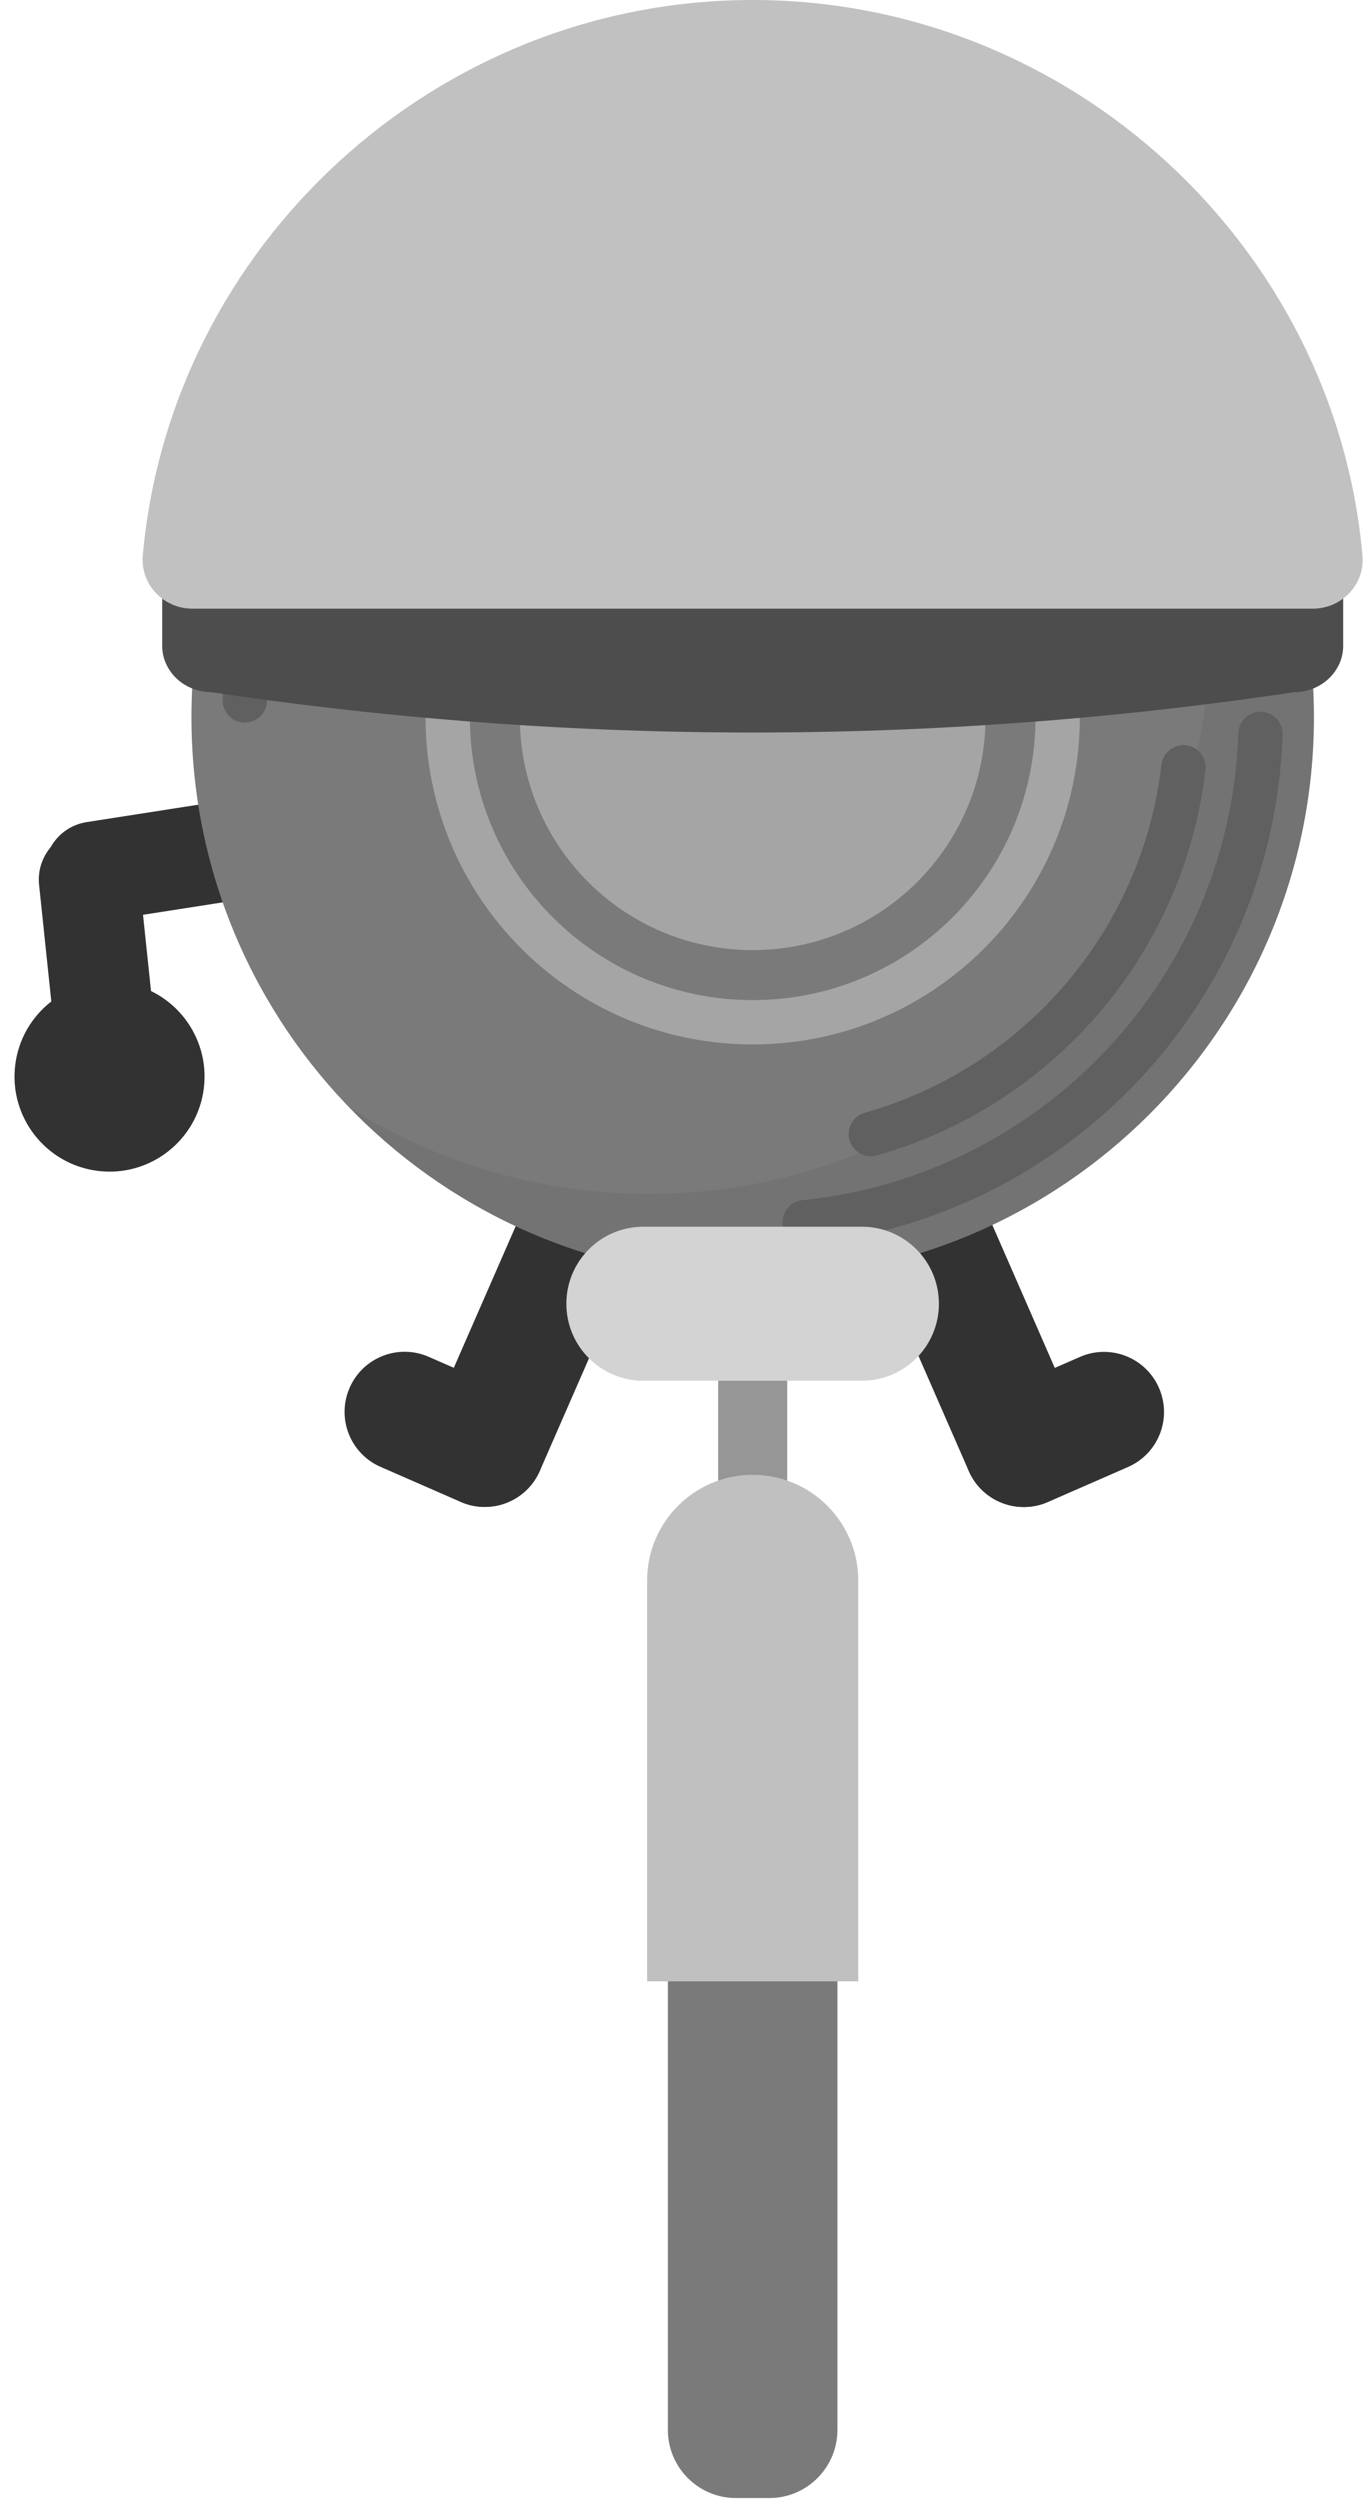 <svg width="129" height="236" viewBox="0 0 129 236" fill="none" xmlns="http://www.w3.org/2000/svg">
<g clip-path="url(#clip0_5911_21469)">
<path d="M71.08 121.722V151.805" stroke="#969696" stroke-width="6.521"/>
<path d="M72.647 175.82H69.508C65.953 175.82 63.071 178.702 63.071 182.257V229.399C63.071 232.954 65.953 235.836 69.508 235.836H72.647C76.201 235.836 79.083 232.954 79.083 229.399V182.257C79.083 178.702 76.201 175.82 72.647 175.82Z" fill="#7A7A7A"/>
<path d="M9.645 86.966L26.029 84.412C28.61 84.01 30.376 81.591 29.973 79.011L29.972 79.002C29.57 76.422 27.152 74.656 24.571 75.058L8.187 77.612C5.606 78.014 3.84 80.432 4.242 83.013L4.244 83.021C4.646 85.602 7.064 87.368 9.645 86.966Z" fill="#323232"/>
<path d="M9.23 110.541C14.147 111.157 18.632 107.669 19.248 102.752C19.863 97.834 16.375 93.349 11.458 92.734C6.54 92.119 2.055 95.606 1.44 100.524C0.825 105.441 4.313 109.926 9.23 110.541Z" fill="#323232"/>
<path d="M15.451 104.9L13.106 82.548C12.833 79.951 10.507 78.066 7.909 78.338L7.901 78.339C5.303 78.612 3.418 80.938 3.691 83.536L6.035 105.888C6.308 108.485 8.635 110.37 11.232 110.098L11.241 110.097C13.838 109.824 15.723 107.498 15.451 104.9Z" fill="#323232"/>
<path d="M101.878 134.329L92.803 113.567C91.549 110.7 88.209 109.391 85.341 110.645L85.333 110.648C82.465 111.901 81.157 115.242 82.41 118.11L91.485 138.872C92.739 141.74 96.08 143.048 98.947 141.795L98.955 141.791C101.823 140.538 103.131 137.197 101.878 134.329Z" fill="#323232"/>
<path d="M101.986 128.102L94.415 131.411C91.548 132.665 90.239 136.005 91.493 138.873L91.496 138.881C92.749 141.748 96.09 143.057 98.958 141.804L106.528 138.495C109.396 137.241 110.704 133.9 109.451 131.033L109.448 131.025C108.194 128.157 104.853 126.849 101.986 128.102Z" fill="#323232"/>
<path d="M50.977 138.867L60.052 118.105C61.306 115.238 59.997 111.897 57.129 110.644L57.122 110.64C54.254 109.387 50.913 110.695 49.66 113.563L40.585 134.325C39.331 137.193 40.64 140.533 43.508 141.787L43.515 141.79C46.383 143.044 49.724 141.735 50.977 138.867Z" fill="#323232"/>
<path d="M35.938 138.484L43.508 141.793C46.376 143.046 49.716 141.738 50.97 138.87L50.973 138.862C52.227 135.995 50.918 132.654 48.05 131.4L40.48 128.092C37.613 126.838 34.272 128.147 33.018 131.014L33.015 131.022C31.762 133.89 33.07 137.231 35.938 138.484Z" fill="#323232"/>
<path d="M71.081 120.709C100.353 120.709 124.082 96.979 124.082 67.708C124.082 38.436 100.353 14.706 71.081 14.706C41.809 14.706 18.08 38.436 18.08 67.708C18.08 96.979 41.809 120.709 71.081 120.709Z" fill="#7A7A7A"/>
<path opacity="0.43" d="M71.081 96.51C86.988 96.51 99.883 83.615 99.883 67.708C99.883 51.801 86.988 38.905 71.081 38.905C55.174 38.905 42.278 51.801 42.278 67.708C42.278 83.615 55.174 96.51 71.081 96.51Z" stroke="#DFDFDF" stroke-width="4.185" stroke-miterlimit="10"/>
<path opacity="0.43" d="M71.081 89.697C83.225 89.697 93.07 79.852 93.07 67.708C93.07 55.564 83.225 45.719 71.081 45.719C58.937 45.719 49.092 55.564 49.092 67.708C49.092 79.852 58.937 89.697 71.081 89.697Z" fill="#DFDFDF"/>
<path opacity="0.2" d="M124.081 67.707C124.081 96.979 100.351 120.709 71.08 120.709C56.122 120.709 42.621 114.515 32.986 104.546C41.173 109.719 50.865 112.715 61.261 112.715C90.533 112.715 114.254 88.985 114.254 59.714C114.254 45.4 108.588 32.41 99.355 22.876C114.213 32.259 124.081 48.832 124.081 67.707Z" fill="#585858"/>
<path d="M119.034 69.29C118.23 93.388 99.656 112.983 75.993 115.386" stroke="#606060" stroke-width="4.185" stroke-miterlimit="10" stroke-linecap="round"/>
<path d="M111.761 72.437C109.828 89.052 97.95 102.629 82.239 107.065" stroke="#606060" stroke-width="4.185" stroke-miterlimit="10" stroke-linecap="round"/>
<path d="M23.12 66.125C23.923 42.027 42.497 22.432 66.16 20.029" stroke="#606060" stroke-width="4.185" stroke-miterlimit="10" stroke-linecap="round"/>
<path d="M30.394 62.978C32.327 46.363 44.205 32.786 59.916 28.35" stroke="#606060" stroke-width="4.185" stroke-miterlimit="10" stroke-linecap="round"/>
<path d="M81.401 115.812H60.751C56.738 115.812 53.485 119.065 53.485 123.078V123.086C53.485 127.099 56.738 130.352 60.751 130.352H81.401C85.413 130.352 88.666 127.099 88.666 123.086V123.078C88.666 119.065 85.413 115.812 81.401 115.812Z" fill="#D3D3D3"/>
<path d="M71.081 139.233C76.581 139.233 81.051 143.703 81.051 149.202V187.053H61.112V149.202C61.112 143.703 65.582 139.233 71.081 139.233Z" fill="#C0C0C0"/>
<path d="M122.208 65.348C107.568 67.541 90.425 69.148 71.266 69.156C51.947 69.165 34.679 67.549 19.955 65.348C19.645 65.348 18.005 65.314 16.682 64.067C15.845 63.272 15.318 62.184 15.318 60.978V53.947C15.318 51.545 17.402 49.578 19.955 49.578H122.208C124.752 49.578 126.845 51.545 126.845 53.947V60.978C126.845 63.381 124.761 65.348 122.208 65.348Z" fill="#4D4D4D"/>
<path d="M18.163 57.462C15.434 57.462 13.249 55.161 13.484 52.457C16.07 23.244 41.056 -0 71.08 -0C101.105 -0 126.082 23.244 128.668 52.457C128.911 55.152 126.718 57.462 123.989 57.462H18.163Z" fill="#C1C1C1"/>
</g>
<defs>
<clipPath id="clip0_5911_21469">
<rect width="128" height="235.836" fill="white" transform="translate(0.685)"/>
</clipPath>
</defs>
</svg>
